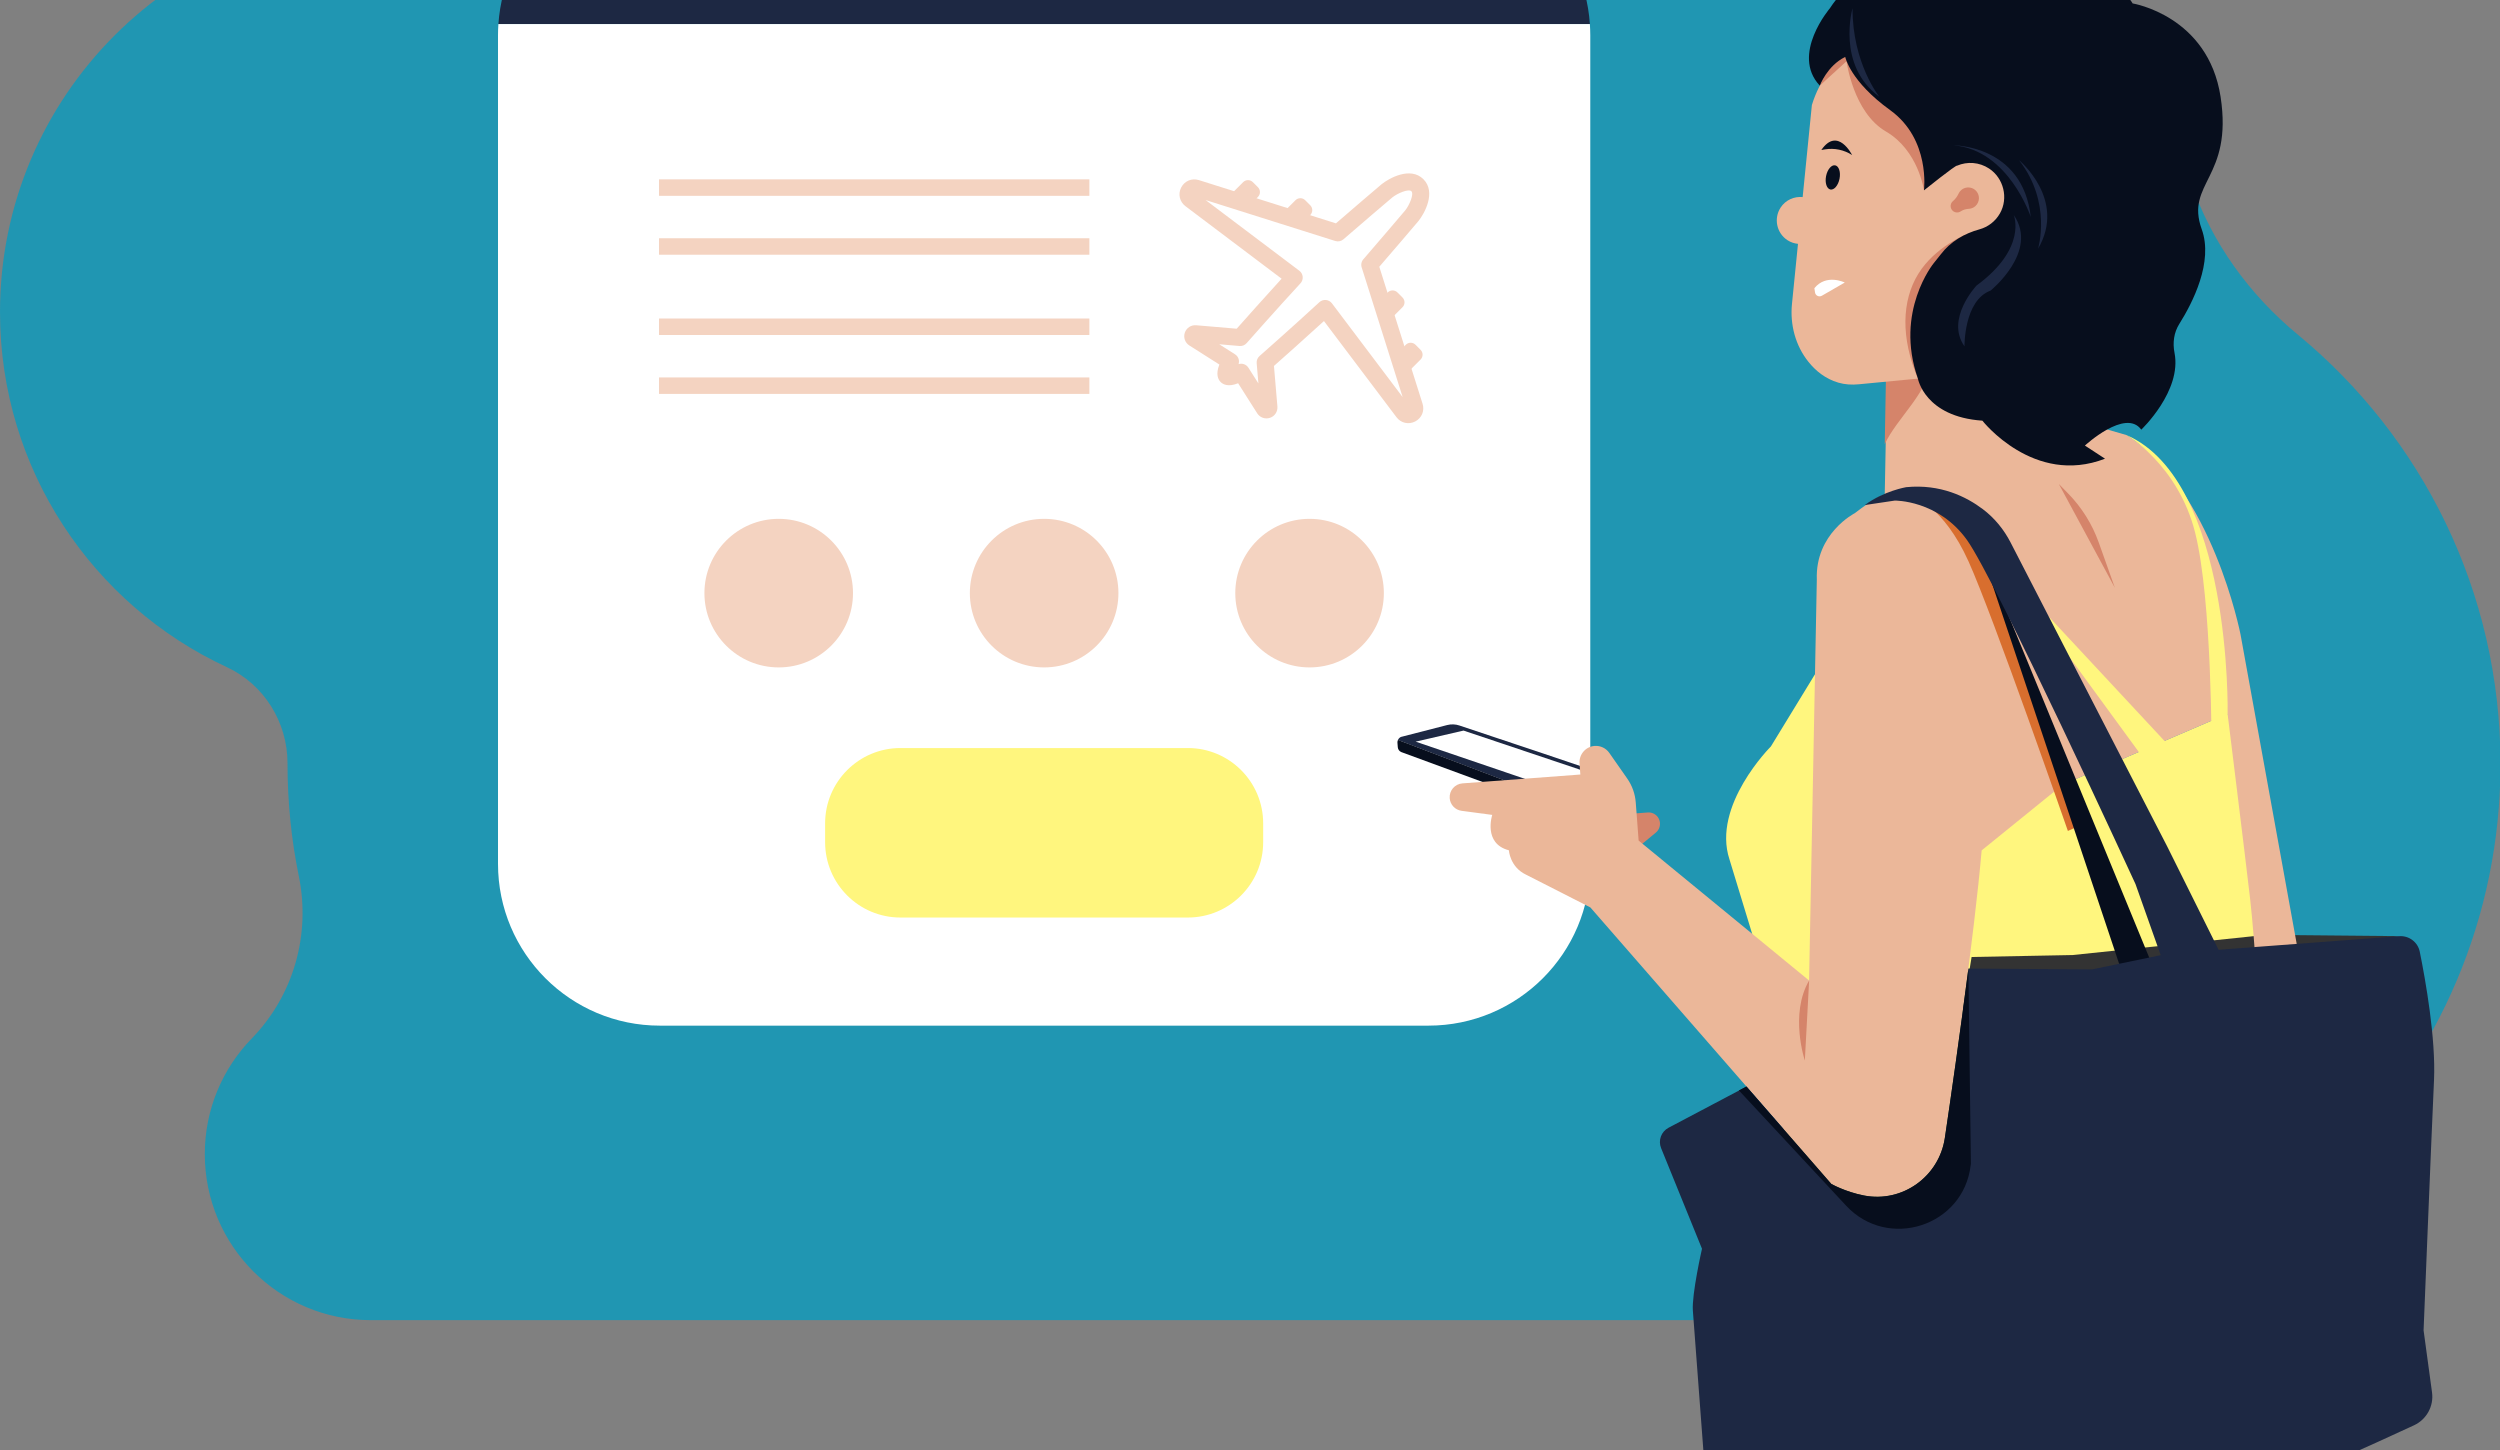 <svg version="1.1" xmlns="http://www.w3.org/2000/svg" xmlns:xlink="http://www.w3.org/1999/xlink" width="450" height="261" viewBox="0,0,256,148.479"><rect x="0" y="0" width="256" height="148.479" fill="#808080" stroke="none"/><g fill="none" fill-rule="nonzero" stroke="none" stroke-width="1" stroke-linecap="butt" stroke-linejoin="miter" stroke-miterlimit="10" stroke-dasharray="" stroke-dashoffset="0" font-family="none" font-weight="none" font-size="none" text-anchor="none" style="mix-blend-mode: normal"><g transform="translate(0,-12.977) scale(0.569,0.569)"><path d="M413.557,83.055c-8.716,-7.189 -15.471,-16.491 -19.168,-27.168c-9.552,-27.549 -35.732,-47.334 -66.533,-47.334h-257.448c-38.885,0.005 -70.408,31.528 -70.408,70.413c0,28.312 16.71,52.719 40.809,63.898c6.708,3.111 10.933,9.908 10.933,17.301v0.136c0,6.923 0.701,13.678 2.039,20.208c2.159,10.536 -0.973,21.474 -8.476,29.186c-5.229,5.38 -8.449,12.721 -8.449,20.815c0,16.501 13.375,29.876 29.876,29.876h283.183c55.276,0 100.085,-44.809 100.085,-100.085c0,-31.099 -14.19,-58.889 -36.443,-77.246z" fill="#2096b2"></path><path d="M257.072,0h-138.327c-15.413,0 -28.024,11.979 -29.049,27.131h196.426c-1.025,-15.152 -13.636,-27.131 -29.05,-27.131z" fill="#1d2843"></path><path d="M89.696,27.131c-0.047,0.659 -0.073,1.323 -0.073,1.992v149.139c0,16.083 13.04,29.123 29.122,29.123h138.327c16.083,0 29.123,-13.04 29.123,-29.123v-149.139c0,-0.669 -0.032,-1.333 -0.073,-1.992z" fill="#ffffff"></path><path d="M121.375,17.866c2.253,0 4.079,-1.826 4.079,-4.078c0,-2.252 -1.826,-4.078 -4.079,-4.078c-2.252,0 -4.078,1.826 -4.078,4.078c0,2.252 1.826,4.078 4.078,4.078z" fill="#ffffff"></path><path d="M139.822,17.866c2.252,0 4.078,-1.826 4.078,-4.078c0,-2.252 -1.826,-4.078 -4.078,-4.078c-2.253,0 -4.079,1.826 -4.079,4.078c0,2.252 1.826,4.078 4.079,4.078z" fill="#ffffff"></path><path d="M158.268,17.866c2.252,0 4.078,-1.826 4.078,-4.078c0,-2.252 -1.826,-4.078 -4.078,-4.078c-2.252,0 -4.078,1.826 -4.078,4.078c0,2.252 1.826,4.078 4.078,4.078z" fill="#ffffff"></path><path d="M213.764,157.426h-51.71c-7.491,0 -13.563,6.073 -13.563,13.563v3.378c0,7.49 6.072,13.563 13.563,13.563h51.71c7.49,0 13.563,-6.073 13.563,-13.563v-3.378c0,-7.49 -6.073,-13.563 -13.563,-13.563z" fill="#fff67e"></path><path d="M196.05,65.681h-77.451v2.965h77.451z" fill="#f4d3c1"></path><path d="M196.05,55.083h-77.451v2.965h77.451z" fill="#f4d3c1"></path><path d="M196.05,90.731h-77.451v2.965h77.451z" fill="#f4d3c1"></path><path d="M196.05,80.127h-77.451v2.965h77.451z" fill="#f4d3c1"></path><path d="M226.386,58.246c0.481,-0.481 0.481,-1.26 0,-1.746l-0.915,-0.915c-0.481,-0.481 -1.26,-0.481 -1.747,0l-1.824,1.825l4.026,1.297l0.454,-0.455z" fill="#f4d3c1"></path><path d="M235.802,61.498c0.481,-0.481 0.481,-1.26 0,-1.746l-0.915,-0.915c-0.481,-0.481 -1.26,-0.481 -1.746,0l-1.652,1.652l4.026,1.297z" fill="#f4d3c1"></path><path d="M255.655,87.51c0.481,-0.481 0.481,-1.26 0,-1.746l-0.915,-0.915c-0.481,-0.481 -1.26,-0.481 -1.746,0l-0.455,0.455l1.297,4.026l1.824,-1.825z" fill="#f4d3c1"></path><path d="M252.403,78.093c0.481,-0.481 0.481,-1.26 0,-1.746l-0.915,-0.915c-0.481,-0.481 -1.26,-0.481 -1.746,0l-0.288,0.287l1.297,4.026z" fill="#f4d3c1"></path><path d="M219.677,91.567c-0.439,-0.439 -0.946,-1.38 -0.23,-3.158l-5.406,-3.43c-0.774,-0.491 -1.108,-1.438 -0.816,-2.301c0.293,-0.863 1.13,-1.417 2.04,-1.339l7.299,0.622c1.301,-1.469 4.857,-5.474 8.078,-8.998l-17.302,-13.05c-1.056,-0.8 -1.38,-2.186 -0.768,-3.367c0.612,-1.182 1.919,-1.725 3.189,-1.328l24.658,7.785c2.018,-1.741 7.472,-6.431 8.214,-7.038c1.297,-1.051 5.182,-3.263 7.534,-0.905c2.353,2.358 0.147,6.238 -0.904,7.534c-0.612,0.753 -5.38,6.295 -7.038,8.219l7.786,24.653c0.402,1.265 -0.147,2.578 -1.328,3.189c-1.182,0.607 -2.568,0.298 -3.368,-0.769l-13.05,-17.301c-3.524,3.226 -7.529,6.776 -8.998,8.078l0.622,7.299c0.078,0.91 -0.471,1.752 -1.339,2.039c-0.868,0.287 -1.814,-0.042 -2.3,-0.816l-3.43,-5.406c-1.778,0.716 -2.719,0.209 -3.153,-0.225zM222.527,86.783c0.408,0.408 0.549,1.009 0.371,1.553c0.649,-0.209 1.381,0.037 1.767,0.638l1.804,2.839l-0.313,-3.65c-0.042,-0.481 0.146,-0.957 0.512,-1.281c0.063,-0.052 6.201,-5.469 10.766,-9.688c0.318,-0.293 0.742,-0.439 1.176,-0.403c0.429,0.037 0.826,0.256 1.088,0.601l12.726,16.872l-7.372,-23.34c-0.173,-0.544 -0.027,-1.14 0.376,-1.542c2.285,-2.661 6.896,-8.021 7.456,-8.711c0.769,-0.952 1.61,-2.954 1.119,-3.446c-0.492,-0.491 -2.494,0.35 -3.446,1.119c-0.685,0.554 -6.049,5.166 -8.789,7.529c-0.403,0.345 -0.957,0.465 -1.464,0.303l-23.34,-7.372l16.872,12.726c0.345,0.256 0.565,0.654 0.602,1.088c0.036,0.434 -0.105,0.858 -0.403,1.176c-4.219,4.564 -9.631,10.703 -9.689,10.766c-0.318,0.366 -0.794,0.554 -1.28,0.512l-3.65,-0.314l2.839,1.804c0.099,0.063 0.183,0.131 0.262,0.209z" fill="#f4d3c1"></path><path d="M140.141,142.917c7.383,0 13.369,-5.986 13.369,-13.369c0,-7.384 -5.986,-13.37 -13.369,-13.37c-7.384,0 -13.37,5.986 -13.37,13.37c0,7.383 5.986,13.369 13.37,13.369z" fill="#f4d3c1"></path><path d="M187.909,142.917c7.383,0 13.369,-5.986 13.369,-13.369c0,-7.384 -5.986,-13.37 -13.369,-13.37c-7.384,0 -13.37,5.986 -13.37,13.37c0,7.383 5.986,13.369 13.37,13.369z" fill="#f4d3c1"></path><path d="M235.677,142.917c7.383,0 13.369,-5.986 13.369,-13.369c0,-7.384 -5.986,-13.37 -13.369,-13.37c-7.384,0 -13.37,5.986 -13.37,13.37c0,7.383 5.986,13.369 13.37,13.369z" fill="#f4d3c1"></path><g><path d="M331.375,136.366l23.424,38.655l16.417,-11.012l29.678,-12.752c5.343,17.557 7.989,81.602 7.989,81.602l3.189,48.573l-92.237,18.059c-0.925,-16.339 -5.296,-16.391 -5.296,-16.391l7.796,-69.257l-11.09,-36.375c-3.2,-9.705 7.451,-20.324 7.451,-20.324l12.679,-20.757v-0.016z" fill="#fff67e"></path><path d="M353.282,204.352l1.538,-9.322l18.179,-0.35l34.801,-3.629l23.963,0.23z" fill="#333333"></path><path d="M291.45,169.416l0.611,8.12l5.935,-4.894c0.737,-0.607 0.957,-1.637 0.533,-2.489c-0.366,-0.748 -1.156,-1.192 -1.982,-1.13l-5.087,0.382v0.011z" fill="#d5846a"></path><path d="M252.251,155.387c-0.314,0.079 -0.554,0.314 -0.674,0.596l29.541,11.221l8.366,-4.764c-0.57,-0.319 -21.783,-7.388 -26.859,-9.076c-0.706,-0.236 -1.464,-0.257 -2.191,-0.074l-8.172,2.102h-0.011z" fill="#1d2843"></path><path d="M285.719,161.792c-4.026,5.354 -7.869,2.343 -7.869,2.343l-23.084,-7.859l8.622,-1.992l22.336,7.498v0.01z" fill="#ffffff"></path><path d="M281.128,167.188l-29.541,-11.22c-0.068,0.156 -0.115,0.313 -0.099,0.486l0.063,0.821c0.031,0.392 0.271,0.732 0.632,0.878l27.225,10.013l1.71,-0.978z" fill="#070e1d"></path><path d="M343.055,64.709l12.538,-1.386l20.962,36.004l6.143,1.777c15.393,9.516 20.522,35.9 20.522,35.9l12.674,69.806l-9.228,0.695c0,0 -0.826,-15.131 -1.731,-23c-0.904,-7.864 -4.047,-33.227 -4.047,-33.227l-29.677,12.752l-14.582,11.817c-1.276,14.807 -4.994,40.678 -6.625,51.731c-1.03,6.959 -7.649,11.722 -14.556,10.368c-3.394,-0.664 -5.882,-2.086 -5.882,-2.086l-43.355,-49.75l-11.592,-5.903c-2.892,-1.375 -3.075,-4.381 -3.075,-4.381c-4.69,-1.213 -2.995,-6.369 -2.995,-6.369l-5.501,-0.732c-1.171,-0.151 -2.065,-1.098 -2.154,-2.274c-0.105,-1.37 0.925,-2.562 2.295,-2.667l21.218,-1.594l-0.147,-1.982c-0.12,-1.621 1.098,-3.043 2.719,-3.163c1.035,-0.079 2.039,0.397 2.635,1.249l3.226,4.617c0.894,1.276 1.423,2.766 1.538,4.314l0.517,6.854l30.676,25.181l1.391,-72.144c-0.314,-8.329 6.839,-11.962 6.839,-11.962c3.451,-2.719 5.385,-3.362 5.385,-3.362l0.643,-33.541l3.226,-13.547z" fill="#ebb799"></path><path d="M344.42,112.231c8.821,-1.464 11.403,7.592 11.403,7.592l19.315,51.156l-2.991,1.37c0,0 -13.427,-38.65 -17.887,-48.521c-4.46,-9.882 -9.85,-11.597 -9.85,-11.597z" fill="#d86e2e"></path><path d="M387.979,198.047l-32.161,-78.224l25.547,76.42z" fill="#070e1d"></path><path d="M347.348,87.855l-0.491,-18.441l-7.028,-2.128l-0.643,35.476c2.139,-4.769 8.298,-9.673 8.162,-14.907z" fill="#d5846a"></path><path d="M336.572,30.723c0,0 -7.592,1.474 -10.499,10.99l-1.657,16.559c-1.522,-0.146 -3.07,0.518 -3.964,1.882c-1.281,1.961 -0.737,4.596 1.234,5.882c0.586,0.382 1.234,0.586 1.888,0.654l-1.083,10.823c-0.371,3.717 0.623,7.482 2.955,10.399c1.296,1.621 3.053,3.074 5.401,3.759c1.187,0.35 2.441,0.413 3.675,0.293l33.426,-3.21l8.591,-45.295l-34.095,-14.959l-5.877,2.217v0.01z" fill="#ebb799"></path><path d="M353.826,64.975l-3.811,25.531l-4.858,0.423c-3.1,-7.294 -2.923,-13.992 0.073,-18.849c2.996,-4.862 8.607,-7.1 8.607,-7.1h-0.006z" fill="#d5846a"></path><path d="M346.234,57.08c6.149,-15.895 -12.648,-26.336 -12.648,-26.336c-3.837,1.359 -6.101,7.482 -6.101,7.482l4.826,-4.397c0,0 1.202,9.218 7.084,12.637c5.877,3.425 6.85,10.609 6.85,10.609h-0.011z" fill="#d5846a"></path><path d="M400.893,151.278l-2.886,6.901c0,0 0.105,-27.434 -2.975,-39.58c-3.079,-12.151 -12.323,-17.495 -12.323,-17.495c19.016,8.319 18.184,50.174 18.184,50.174z" fill="#fff67e"></path><path d="M391.853,158.645l-4.005,3.513l-26.587,-36.38z" fill="#fff67e"></path><path d="M329.341,24.266c0,0 -7.127,8.324 -1.846,13.944c0,0 1.344,-3.587 4.58,-5.16c0,0 0.842,4.35 8.11,9.594c7.262,5.255 6.06,14.42 6.06,14.42c0,0 5.798,-4.648 5.965,-4.444c1.82,-0.774 3.979,-0.654 5.757,0.518c2.63,1.731 3.508,5.333 1.956,8.068c-0.842,1.48 -2.191,2.463 -3.692,2.876c-2.75,0.753 -5.249,2.233 -6.969,4.512c-0.387,0.507 -0.811,1.035 -1.26,1.579c0,0 -7.096,8.669 -2.85,20.752c0,0 1.218,6.881 11.607,7.587c0,0 9.25,11.806 22.07,6.844l-3.618,-2.363c0,0 7.315,-6.761 10.143,-2.865c0,0 7.341,-6.949 5.982,-13.83c-0.356,-1.788 -0.115,-3.639 0.857,-5.187c2.416,-3.843 6.165,-11.163 4.042,-17.045c-3.007,-8.366 5.631,-9.171 3.398,-23.811c-2.237,-14.635 -15.832,-16.831 -15.832,-16.831c0,0 -4.956,-8.345 -15.042,-9.83c-6.865,-1.009 -20.951,1.71 -29.249,3.55c-4.146,0.92 -7.759,3.435 -10.08,6.985l-0.094,0.146v-0.011z" fill="#070e1d"></path><path d="M314.293,218.355l-14.012,7.403c-1.323,0.701 -1.909,2.285 -1.339,3.676l7.357,18.106c0,0 -1.862,8.183 -1.642,11.148l3.116,41.467c0.199,2.646 2.175,4.81 4.784,5.26l5.903,1.009c1.459,0.251 2.939,0.262 4.403,0.037c12.517,-1.935 74.36,-11.576 83.013,-14.729c7.2,-2.62 21.694,-9.244 28.569,-12.428c2.254,-1.051 3.571,-3.441 3.237,-5.903l-1.522,-11.184c0,0 1.407,-34.775 1.877,-45.018c0.34,-7.492 -1.527,-17.997 -2.562,-23.105c-0.345,-1.741 -1.94,-2.938 -3.712,-2.808l-41.478,3.117l-13.783,2.86l-22.263,-0.152c-1.506,11.754 -3.247,23.806 -4.235,30.467c-1.03,6.959 -7.649,11.722 -14.556,10.368c-3.394,-0.664 -5.882,-2.086 -5.882,-2.086l-15.278,-17.532v0.016z" fill="#1d2843"></path><path d="M343.05,110.479c6.164,-0.606 10.828,1.72 13.809,3.974c2.096,1.584 3.775,3.649 4.977,5.981l28.156,54.649l10.938,21.991l-10.949,0.821l-5.662,-15.978c0,0 -25.16,-54.743 -30.347,-61.953c-5.186,-7.205 -12.987,-7.069 -12.987,-7.069l-5.391,0.805c3.43,-2.546 7.456,-3.221 7.456,-3.221z" fill="#1d2843"></path><path d="M370.537,109.946l10.07,18.65l-2.907,-8.162c-1.187,-3.314 -3.075,-6.342 -5.543,-8.851l-1.61,-1.647v0.01z" fill="#d5846a"></path><path d="M324.808,213.665l0.774,-14.4c-3.566,6.07 -0.774,14.4 -0.774,14.4z" fill="#d5846a"></path><path d="M352.874,60.84c0.44,-0.303 0.968,-0.429 1.496,-0.46c0.408,-0.026 0.81,-0.194 1.134,-0.486c0.842,-0.763 0.863,-2.102 -0.02,-2.881c-0.638,-0.559 -1.606,-0.633 -2.312,-0.167c-0.318,0.209 -0.554,0.497 -0.7,0.81c-0.241,0.518 -0.575,0.978 -1.014,1.349c-0.011,0 -0.021,0.016 -0.027,0.021c-0.554,0.497 -0.522,1.396 0.142,1.835c0.339,0.225 0.789,0.251 1.15,0.063c0.057,-0.031 0.104,-0.058 0.151,-0.089z" fill="#d5846a"></path><path d="M331.05,54.976c0.238,-1.201 -0.111,-2.282 -0.779,-2.415c-0.669,-0.133 -1.404,0.734 -1.642,1.934c-0.238,1.201 0.111,2.282 0.779,2.415c0.669,0.133 1.404,-0.733 1.642,-1.934z" fill="#070e1d"></path><path d="M333.325,50.717c-1.443,-0.941 -3.184,-1.307 -4.884,-1.03l-0.664,0.11c2.955,-4.287 5.543,0.92 5.543,0.92z" fill="#070e1d"></path><path d="M331.987,73.655l-4.11,2.369c-0.507,0.298 -1.156,-0.01 -1.239,-0.591l-0.115,-0.758c2.143,-2.667 5.469,-1.025 5.469,-1.025z" fill="#ffffff"></path><path d="M362.406,61.509c4.559,6.562 -4.183,13.6 -4.183,13.6c-4.805,1.772 -4.685,10.023 -4.685,10.023c-3.492,-4.92 2.165,-10.938 2.165,-10.938c9.213,-6.761 6.698,-12.695 6.698,-12.695h0.005z" fill="#1d2843"></path><path d="M351.562,48.96c9.929,0.81 13.908,12.894 13.908,12.894c-1.459,-12.982 -13.908,-12.894 -13.908,-12.894z" fill="#1d2843"></path><path d="M338.219,40.228c-7.78,-5.683 -4.831,-15.931 -4.831,-15.931c-0.032,9.877 4.831,15.931 4.831,15.931z" fill="#1d2843"></path><path d="M366.777,67.574c5.177,-8.847 -3.409,-15.926 -3.409,-15.926c5.961,7.639 3.409,15.926 3.409,15.926z" fill="#1d2843"></path><path d="M354.663,232.524c0.026,-0.209 0.031,-0.329 0.031,-0.329l-0.455,-35.073c-1.506,11.753 -3.247,23.805 -4.235,30.466c-1.03,6.96 -7.649,11.723 -14.556,10.369c-3.394,-0.665 -5.882,-2.087 -5.882,-2.087l-15.278,-17.531l-1.344,0.711l19.293,20.737c7.524,8.083 21.139,3.696 22.415,-7.273h0.011z" fill="#070e1d"></path></g></g></g></svg>
